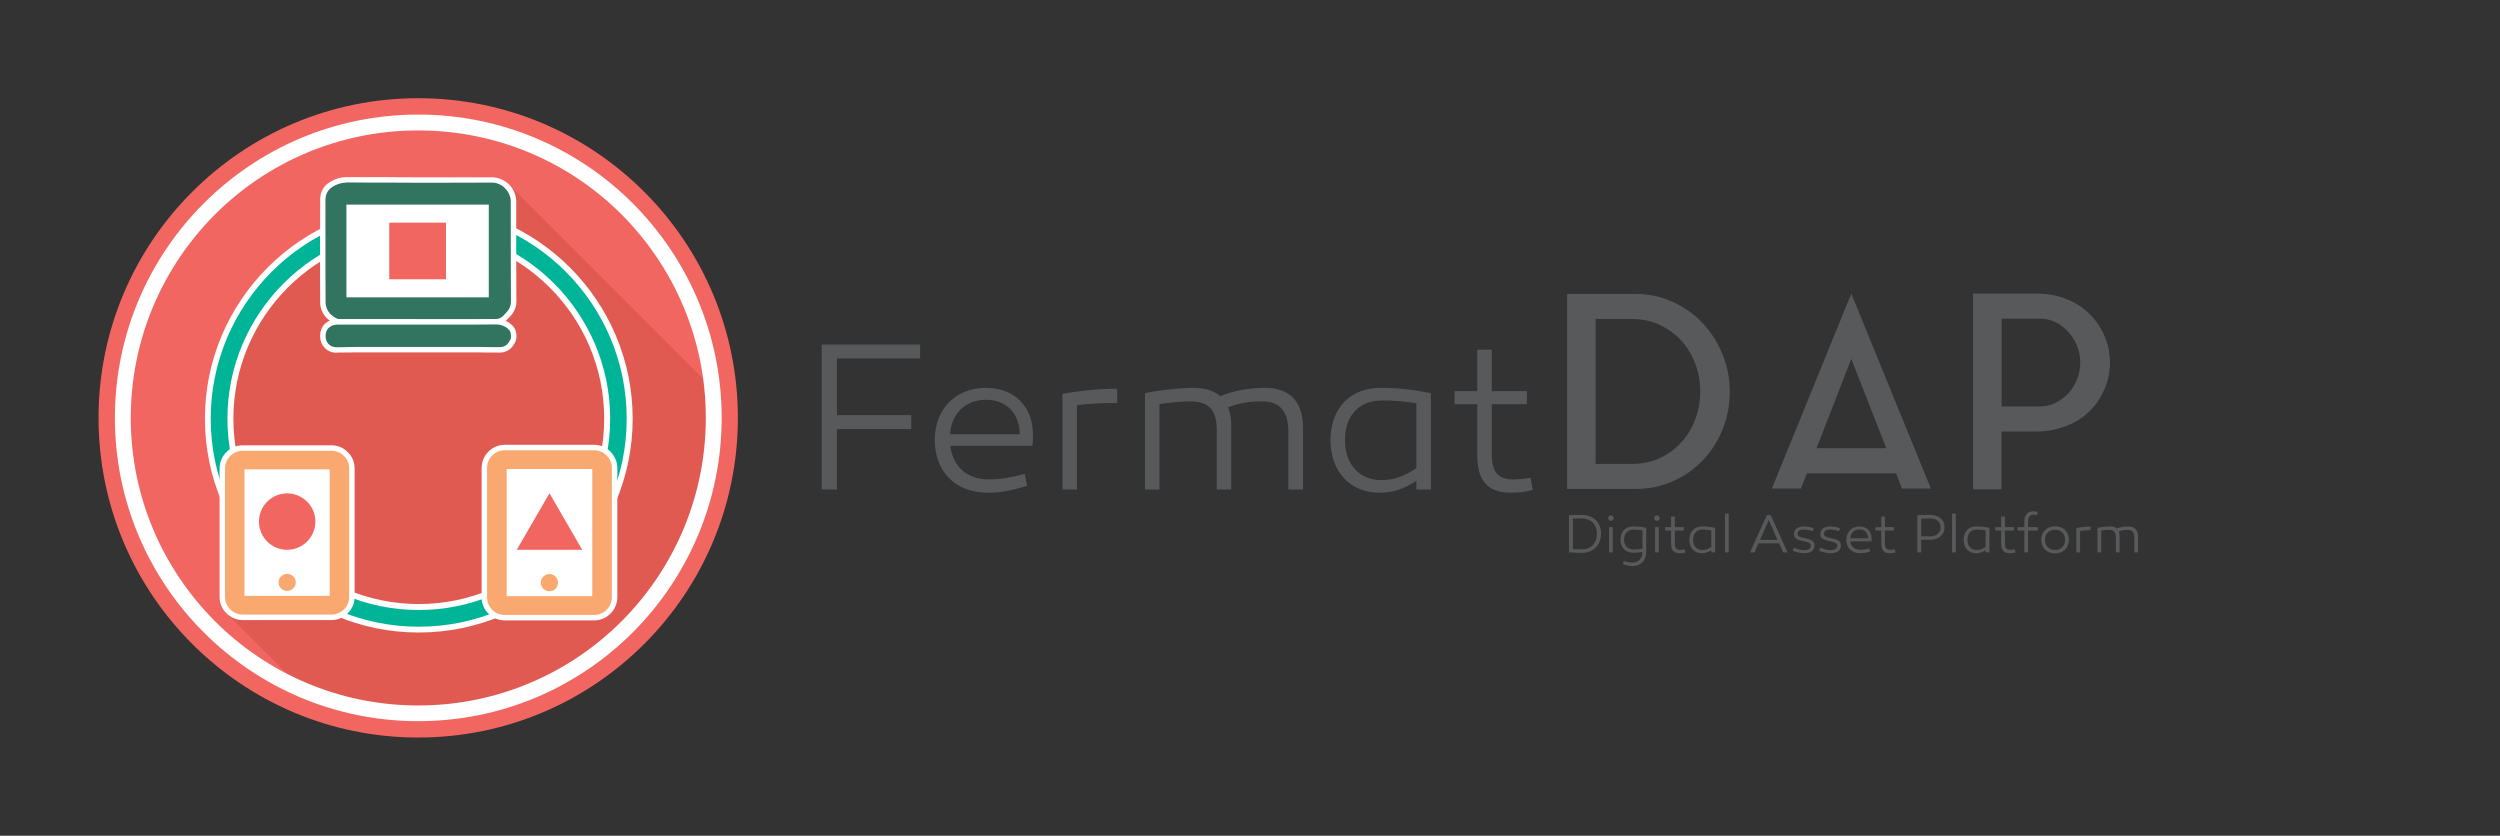 <?xml version="1.0" encoding="UTF-8"?>
<!DOCTYPE svg PUBLIC "-//W3C//DTD SVG 1.1//EN" "http://www.w3.org/Graphics/SVG/1.1/DTD/svg11.dtd">
<!-- Creator: CorelDRAW X6 -->
<svg xmlns="http://www.w3.org/2000/svg" xml:space="preserve" width="146.643mm" height="49.022mm" version="1.1" style="shape-rendering:geometricPrecision; text-rendering:geometricPrecision; image-rendering:optimizeQuality; fill-rule:evenodd; clip-rule:evenodd"
viewBox="0 0 14664 4902"
 xmlns:xlink="http://www.w3.org/1999/xlink">
 <rect x="0" y="0" width="14664" height="4902" fill="#333333" stroke="none"/>
 <defs>
  <style type="text/css">
   <![CDATA[
    .fil4 {fill:#FEFEFE}
    .fil3 {fill:#00B498}
    .fil8 {fill:#317460}
    .fil2 {fill:#E05A52}
    .fil0 {fill:#F26662}
    .fil5 {fill:#F9A870}
    .fil7 {fill:white}
    .fil1 {fill:#58595B;fill-rule:nonzero}
    .fil6 {fill:white;fill-rule:nonzero}
   ]]>
  </style>
 </defs>
 <g id="Capa_x0020_1">
  <path class="fil0" d="M4328 2451c0,-1035 -839,-1875 -1875,-1875 -1035,0 -1875,840 -1875,1875 0,1036 840,1875 1875,1875 1036,0 1875,-839 1875,-1875z"/>
  <path class="fil1" d="M4909 2435l0 -333 488 0 0 -81 -577 0 0 850 89 0 0 -354 436 0 0 -82 -436 0zm874 -160c-175,0 -300,121 -300,306 0,180 115,309 313,309 87,0 152,-18 228,-40l-13 -70c-79,20 -139,32 -213,32 -127,0 -210,-78 -224,-197l482 0c3,-28 3,-38 3,-66 -1,-169 -113,-274 -276,-274zm1 70c117,0 195,76 198,202l-410 0c10,-122 90,-202 212,-202zm769 -65c-107,0 -216,11 -321,30l0 561 85 0 0 -495c85,-10 154,-12 236,-12l0 -84zm866 -5c-88,0 -181,15 -261,49 -39,-34 -92,-49 -166,-49 -98,2 -205,16 -276,31l0 565 85 0 0 -501c66,-10 120,-14 175,-16 112,0 161,45 161,171l0 346 85 0 0 -367c0,-49 -6,-87 -19,-115 73,-28 136,-35 200,-35 105,0 154,61 154,177l0 340 86 0 0 -360c0,-160 -81,-236 -224,-236zm678 0c-181,0 -291,122 -293,305 0,186 115,310 288,310 80,0 144,-23 216,-70l0 51 85 0 0 -565c-116,-22 -187,-31 -296,-31zm11 74c69,0 128,5 200,16l0 381c-77,51 -137,70 -206,70 -130,0 -213,-95 -213,-234 0,-137 75,-233 219,-233zm870 453c-37,7 -72,10 -103,10 -90,0 -125,-46 -125,-150l0 -291 206 0 0 -77 -206 0 0 -243 -85 0 0 243 -133 0 0 77 133 0 0 299c0,151 63,220 196,220 50,0 82,-5 129,-16l-12 -72z"/>
  <path class="fil1" d="M9277 3020c-25,0 -55,2 -74,2l0 218c19,1 51,3 77,3 64,0 111,-44 111,-113 0,-68 -47,-110 -114,-110zm3 202c-17,0 -37,-1 -54,-1l0 -179c16,0 35,-1 51,-1 54,0 90,34 90,89 0,57 -36,92 -87,92zm169 -167c9,0 16,-7 16,-16 0,-9 -7,-16 -16,-16 -9,0 -16,7 -16,16 0,9 7,16 16,16zm11 37l-22 0 0 148 22 0 0 -148zm120 -4c-47,0 -75,31 -75,78 0,44 29,76 73,76 19,0 31,0 56,-4 -1,39 -23,62 -59,62 -17,0 -35,-4 -51,-9l-4 18c16,6 35,11 55,11 51,0 81,-33 81,-83l0 -141c-22,-5 -41,-8 -76,-8zm2 18c18,0 33,2 52,5l0 108c-26,4 -37,4 -53,4 -33,0 -55,-24 -55,-57 0,-35 20,-60 56,-60zm137 -51c9,0 16,-7 16,-16 0,-9 -7,-16 -16,-16 -9,0 -16,7 -16,16 0,9 7,16 16,16zm11 37l-22 0 0 148 22 0 0 -148zm152 131c-9,1 -18,2 -26,2 -24,0 -32,-11 -32,-38l0 -75 52 0 0 -20 -52 0 0 -62 -22 0 0 62 -34 0 0 20 34 0 0 77c0,39 16,56 50,56 13,0 21,-1 33,-4l-3 -18zm102 -135c-46,0 -75,31 -75,78 0,48 30,79 74,79 20,0 37,-6 55,-18l0 13 22 0 0 -144c-30,-6 -48,-8 -76,-8zm3 18c18,0 33,2 51,5l0 97c-20,14 -35,18 -53,18 -33,0 -54,-24 -54,-60 0,-35 19,-60 56,-60zm153 -93l-22 0 0 227 22 0 0 -227zm174 174l122 0 23 53 26 0 -99 -219 -22 0 -99 219 26 0 23 -53zm61 -137l51 117 -103 0 52 -117zm141 181c21,8 46,14 66,14 36,0 61,-15 61,-46 0,-29 -24,-35 -59,-43 -26,-6 -40,-10 -40,-25 0,-17 13,-25 36,-25 15,0 35,4 53,9l5 -17c-15,-5 -37,-10 -57,-10 -36,0 -58,16 -58,44 0,24 16,34 48,41 29,6 51,9 51,28 0,17 -16,26 -38,26 -18,0 -42,-5 -63,-15l-5 19zm155 0c21,8 46,14 66,14 36,0 61,-15 61,-46 0,-29 -24,-35 -60,-43 -26,-6 -39,-10 -39,-25 0,-17 13,-25 35,-25 16,0 35,4 53,9l6 -17c-15,-5 -37,-10 -57,-10 -36,0 -59,16 -59,44 0,24 17,34 49,41 29,6 51,9 51,28 0,17 -16,26 -39,26 -18,0 -41,-5 -62,-15l-5 19zm236 -143c-45,0 -77,31 -77,78 0,46 29,79 80,79 23,0 39,-4 59,-10l-4 -18c-20,5 -35,8 -54,8 -33,0 -54,-20 -58,-50l124 0c1,-7 1,-10 1,-17 -1,-44 -29,-70 -71,-70zm0 17c30,0 50,20 51,52l-105 0c2,-31 23,-52 54,-52zm208 118c-10,1 -19,2 -27,2 -23,0 -32,-11 -32,-38l0 -75 53 0 0 -20 -53 0 0 -62 -21 0 0 62 -34 0 0 20 34 0 0 77c0,39 16,56 50,56 13,0 21,-1 33,-4l-3 -18zm205 -203c-25,0 -49,1 -74,2l0 218 23 0 0 -74 51 0c51,0 86,-29 86,-73 0,-46 -35,-73 -86,-73zm-51 126l0 -104c20,-1 36,-1 53,-1 36,0 61,18 61,53 0,31 -25,52 -61,52l-53 0zm203 -133l-22 0 0 227 22 0 0 -227zm121 75c-47,0 -75,31 -75,78 0,48 29,79 74,79 20,0 36,-6 55,-18l0 13 22 0 0 -144c-30,-6 -48,-8 -76,-8zm3 18c17,0 32,2 51,5l0 97c-20,14 -35,18 -53,18 -33,0 -54,-24 -54,-60 0,-35 19,-60 56,-60zm223 117c-10,1 -19,2 -27,2 -23,0 -32,-11 -32,-38l0 -75 53 0 0 -20 -53 0 0 -62 -22 0 0 62 -34 0 0 20 34 0 0 77c0,39 17,56 51,56 13,0 21,-1 33,-4l-3 -18zm134 -111l0 -20 -57 0 0 -37c0,-23 13,-36 32,-36 7,0 14,1 21,2l4 -18c-9,-3 -18,-4 -26,-4 -31,0 -53,21 -53,56l0 37 -40 0 0 20 40 0 0 128 22 0 0 -128 57 0zm101 -25c-47,0 -81,31 -81,79 0,48 34,80 81,80 48,0 81,-32 81,-80 0,-48 -33,-79 -81,-79zm0 139c-34,0 -59,-24 -59,-60 0,-36 25,-59 59,-59 35,0 59,23 59,59 0,36 -24,60 -59,60zm208 -137c-28,0 -56,3 -83,8l0 143 22 0 0 -126c22,-3 39,-4 61,-4l0 -21zm222 -1c-23,0 -47,3 -67,12 -10,-9 -24,-12 -43,-12 -25,0 -53,4 -71,8l0 144 22 0 0 -128c17,-3 31,-4 45,-4 29,0 41,11 41,44l0 88 22 0 0 -94c0,-12 -2,-22 -5,-29 19,-7 35,-9 52,-9 26,0 39,15 39,45l0 87 22 0 0 -92c0,-41 -21,-60 -57,-60z"/>
  <path class="fil1" d="M9592 1724c77,0 149,15 216,45 67,30 126,71 176,123 50,52 89,113 118,182 29,69 44,144 44,223 0,79 -14,153 -42,222 -28,69 -67,130 -116,181 -50,52 -108,93 -176,123 -68,30 -141,45 -220,45l-400 0 0 -1144 400 0zm-19 997c58,0 112,-11 161,-33 49,-23 91,-53 126,-92 36,-38 63,-83 83,-135 20,-52 30,-107 30,-165 0,-58 -10,-113 -30,-165 -20,-52 -47,-97 -83,-135 -36,-39 -79,-69 -128,-92 -48,-22 -102,-33 -159,-33l-214 0 0 850 214 0zm820 145l466 -1144 467 1144 -170 0 -34 -90 -523 0 -36 90 -170 0zm262 -237l409 0 -205 -524 -204 524zm1718 -543c1,6 2,12 3,19 0,6 0,13 0,20l0 2 0 1c0,7 0,14 0,20 -1,7 -2,13 -3,19l0 2 -4 37c-1,1 -2,3 -2,6 -1,6 -2,10 -3,14 -1,5 -3,9 -5,15 -14,47 -36,90 -64,128 -29,37 -64,69 -104,95 -35,21 -73,37 -114,49 -42,12 -86,18 -133,18l-204 0 0 339 -167 0 0 -1148 371 0c94,0 176,23 247,67 40,26 75,58 104,96 28,37 50,79 64,126 4,12 7,21 8,30 0,3 1,5 2,6 1,6 2,12 2,19 1,6 1,12 2,17l0 3zm-409 298c35,0 66,-7 95,-22 28,-14 53,-34 75,-57 21,-24 38,-52 50,-82 12,-31 18,-63 18,-96 0,-34 -6,-66 -18,-96 -12,-31 -29,-58 -50,-82 -22,-24 -47,-44 -75,-58 -29,-15 -60,-22 -95,-22l-223 0 0 515 223 0z"/>
  <path class="fil2" d="M4186 2451c0,-60 -3,-119 -9,-177l-1189 -1189 -299 285c-76,-16 -155,-25 -236,-25 -610,0 -1105,495 -1105,1106 0,217 62,420 171,591l-186 535 0 25 446 446c14,5 27,11 41,17l0 0c196,77 410,119 633,119 957,0 1733,-776 1733,-1733z"/>
  <g id="_505825184">
   <path class="fil3" d="M2456 1351c-609,0 -1105,495 -1105,1105 0,609 496,1105 1105,1105 610,0 1105,-496 1105,-1105 0,-610 -495,-1105 -1105,-1105zm0 2342c-682,0 -1237,-555 -1237,-1237 0,-683 555,-1238 1237,-1238 683,0 1238,555 1238,1238 0,682 -555,1237 -1238,1237z"/>
   <path class="fil4" d="M2456 1368c-599,0 -1087,488 -1087,1088 0,599 488,1087 1087,1087 600,0 1088,-488 1088,-1087 0,-600 -488,-1088 -1088,-1088zm0 2210c-618,0 -1122,-504 -1122,-1122 0,-619 504,-1123 1122,-1123 619,0 1123,504 1123,1123 0,618 -504,1122 -1123,1122zm0 -2342c-672,0 -1220,547 -1220,1220 0,672 548,1220 1220,1220 673,0 1220,-548 1220,-1220 0,-673 -547,-1220 -1220,-1220zm0 2474c-691,0 -1254,-563 -1254,-1254 0,-692 563,-1255 1254,-1255 692,0 1255,563 1255,1255 0,691 -563,1254 -1255,1254z"/>
  </g>
  <path class="fil5" d="M1910 3472l0 -695 -453 0 0 695 453 0zm-487 149c-65,0 -119,-54 -119,-120l0 -754c0,-66 54,-119 119,-119l522 0c66,0 119,53 119,119l0 754c0,66 -53,120 -119,120l-522 0z"/>
  <path class="fil6" d="M1894 3455l0 -662 -421 0 0 662 421 0zm32 -678l0 695 0 16 -16 0 -453 0 -16 0 0 -16 0 -695 0 -16 16 0 453 0 16 0 0 16zm-503 860c-37,0 -71,-16 -95,-40 -25,-25 -40,-58 -40,-96l0 -754c0,-37 15,-71 40,-95 24,-25 58,-40 95,-40l522 0c37,0 71,15 95,40 25,24 40,58 40,95l0 754c0,38 -15,71 -40,96 -24,24 -58,40 -95,40l-522 0zm-73 -63c19,19 45,31 73,31l522 0c28,0 54,-12 73,-31 18,-18 30,-44 30,-73l0 -754c0,-28 -12,-54 -30,-73 -19,-18 -45,-30 -73,-30l-522 0c-28,0 -54,12 -73,30 -18,19 -30,45 -30,73l0 754c0,29 12,55 30,73z"/>
  <polygon class="fil7" points="1934,3495 1934,2753 1434,2753 1434,3495 "/>
  <path class="fil5" d="M1634 3416c0,-28 22,-50 50,-50 28,0 51,22 51,50 0,28 -23,50 -51,50 -28,0 -50,-22 -50,-50z"/>
  <path class="fil0" d="M1684 2894c91,0 166,74 166,165 0,92 -75,166 -166,166 -91,0 -165,-74 -165,-166 0,-91 74,-165 165,-165z"/>
  <path class="fil5" d="M3450 3473l0 -698 -455 0 0 698 455 0zm-489 150c-66,0 -120,-53 -120,-120l0 -758c0,-66 54,-120 120,-120l524 0c66,0 120,54 120,120l0 758c0,67 -54,120 -120,120l-524 0z"/>
  <path class="fil6" d="M3434 3457l0 -666 -423 0 0 666 423 0zm32 -682l0 698 0 16 -16 0 -455 0 -16 0 0 -16 0 -698 0 -16 16 0 455 0 16 0 0 16zm-505 864c-38,0 -72,-15 -96,-40 -25,-24 -40,-58 -40,-96l0 -758c0,-37 15,-71 40,-96l0 0c24,-25 58,-40 96,-40l524 0c37,0 71,15 96,40 24,25 40,59 40,96l0 758c0,38 -16,72 -40,96 -25,25 -59,40 -96,40l-524 0zm-74 -62c19,19 45,30 74,30l524 0c29,0 54,-11 73,-30 19,-19 31,-45 31,-74l0 -758c0,-29 -12,-55 -31,-73 -18,-19 -44,-31 -73,-31l-524 0c-29,0 -55,12 -74,31l0 0c-19,18 -30,44 -30,73l0 758c0,29 12,55 30,74z"/>
  <polygon class="fil7" points="3474,3497 3474,2751 2972,2751 2972,3497 "/>
  <path class="fil5" d="M3172 3418c0,-28 23,-51 51,-51 28,0 50,23 50,51 0,28 -22,50 -50,50 -28,0 -51,-22 -51,-50z"/>
  <polygon class="fil0" points="3223,2893 3319,3059 3415,3225 3223,3225 3031,3225 3127,3059 "/>
  <path class="fil8" d="M2840 1717l0 -490 -781 0 0 490 781 0zm-415 174l0 -2 -219 0c-69,0 -138,0 -206,0 -53,-1 -106,-57 -106,-112 -1,-202 -1,-405 0,-607 0,-38 16,-69 47,-87 31,-20 61,-28 93,-28 156,0 312,1 467,1l385 0c67,0 126,58 126,126l0 162c0,142 0,284 1,425 0,41 -23,65 -41,85l-5 6c-25,27 -56,31 -86,31l-19 0 -187 0 -250 0z"/>
  <path class="fil6" d="M2824 1701l0 -458 -749 0 0 458 749 0zm32 -474l0 490 0 17 -16 0 -781 0 -16 0 0 -17 0 -490 0 -16 16 0 781 0 16 0 0 16zm-431 646l16 0 0 2 234 0 187 0 0 0 19 0 0 0c14,0 27,-1 40,-5 12,-3 24,-10 34,-21l5 -6 1 0c8,-9 18,-19 25,-31 6,-12 11,-25 11,-42 -1,-140 -1,-280 -1,-419l0 -7 0 -162c0,-29 -13,-57 -33,-77 -20,-21 -48,-34 -77,-34l-385 1 0 0c-57,0 -128,0 -233,-1 -78,0 -156,0 -234,-1l0 1c-15,0 -29,2 -42,6 -14,4 -28,10 -42,19l0 0c-13,8 -23,19 -30,31 -7,12 -10,27 -11,43 0,56 0,145 0,304l0 0c0,101 0,202 1,303 0,23 11,47 28,65 18,18 40,31 62,31 34,0 68,0 103,0 13,0 51,0 103,0l0 0 219 0zm-16 32l-203 0 0 0c-17,0 -48,0 -103,0 -35,0 -69,0 -104,0 -30,-1 -61,-17 -84,-41 -22,-23 -37,-55 -37,-87 -1,-101 -1,-202 -1,-303l0 0c0,-45 0,-157 1,-304 0,-22 5,-41 14,-58 9,-18 23,-32 41,-43l0 0c16,-10 33,-18 50,-23 16,-5 33,-7 51,-7l0 0c78,0 156,0 234,0 51,1 135,1 233,1l0 0 385 0c38,0 73,16 100,42 26,26 42,62 42,100l0 162 0 7c0,139 0,279 1,418 0,24 -7,43 -16,59 -8,15 -19,26 -29,37l0 0 -6 6c-14,16 -31,25 -48,30 -16,5 -33,6 -49,6l0 0 -20 0 -186 0 -250 0 -16 0 0 -2z"/>
  <path class="fil7" d="M2032 1200c280,0 556,0 835,0 0,182 0,362 0,544 -278,0 -555,0 -835,0 0,-181 0,-361 0,-544z"/>
  <path class="fil8" d="M1974 2053c-47,0 -79,-32 -80,-79 -2,-49 29,-82 79,-86l9 0 402 0c175,0 350,0 526,-1 36,0 66,13 89,38 16,18 20,56 7,78 -9,16 -29,49 -75,49 -80,-1 -159,-1 -237,-1l-248 0 -253 0c-72,0 -145,0 -217,2l-2 0z"/>
  <path class="fil6" d="M1974 2069c-28,0 -51,-10 -68,-27 -17,-17 -28,-40 -28,-68 -1,-29 8,-53 24,-71 17,-18 41,-29 70,-31l1 0 8 0 1 0 402 0 0 0c113,0 209,0 263,0 87,0 175,0 262,-1l1 0c20,0 38,4 55,11 18,7 33,18 45,32l0 0c11,12 17,29 19,47 2,18 -1,36 -9,50l0 0c-6,9 -13,23 -27,35 -14,12 -34,22 -62,22l-1 0c-39,0 -79,0 -118,-1 -29,0 -71,0 -118,0l0 0 -248 0 -253 0 0 0c-42,0 -80,0 -108,0 -36,0 -73,1 -109,1l0 0 -2 1 0 0zm-46 -50c11,11 27,18 46,18l0 0 2 0c36,-1 72,-1 108,-2 44,0 79,0 109,0l0 0 253 0 248 0 0 0c31,0 68,0 118,0 39,1 79,1 119,1l0 0c18,0 32,-6 41,-14 10,-9 16,-20 20,-27l0 0c5,-8 6,-19 5,-31 -1,-11 -4,-22 -10,-28l0 0c-10,-11 -21,-19 -34,-24 -13,-6 -27,-9 -43,-9l0 0c-88,1 -176,1 -263,1 -122,0 -201,0 -263,0l0 0 -402 0 -8 0 0 0c-21,2 -37,9 -48,21 -11,11 -17,28 -16,48 0,19 7,35 18,46z"/>
  <polygon class="fil0" points="2283,1306 2616,1306 2616,1638 2283,1638 "/>
  <path class="fil6" d="M4140 2451c0,-466 -189,-887 -494,-1193 -305,-305 -727,-493 -1193,-493 -465,0 -887,188 -1192,493 -305,306 -494,727 -494,1193 0,466 189,887 494,1193 305,305 727,494 1192,494 466,0 888,-189 1193,-494 305,-306 494,-727 494,-1193zm-428 -1258c321,322 521,767 521,1258 0,491 -200,936 -521,1258 -322,322 -767,521 -1259,521 -491,0 -936,-199 -1258,-521 -322,-322 -521,-767 -521,-1258 0,-491 199,-936 521,-1258 322,-322 767,-521 1258,-521 492,0 937,199 1259,521z"/>
 </g>
</svg>
